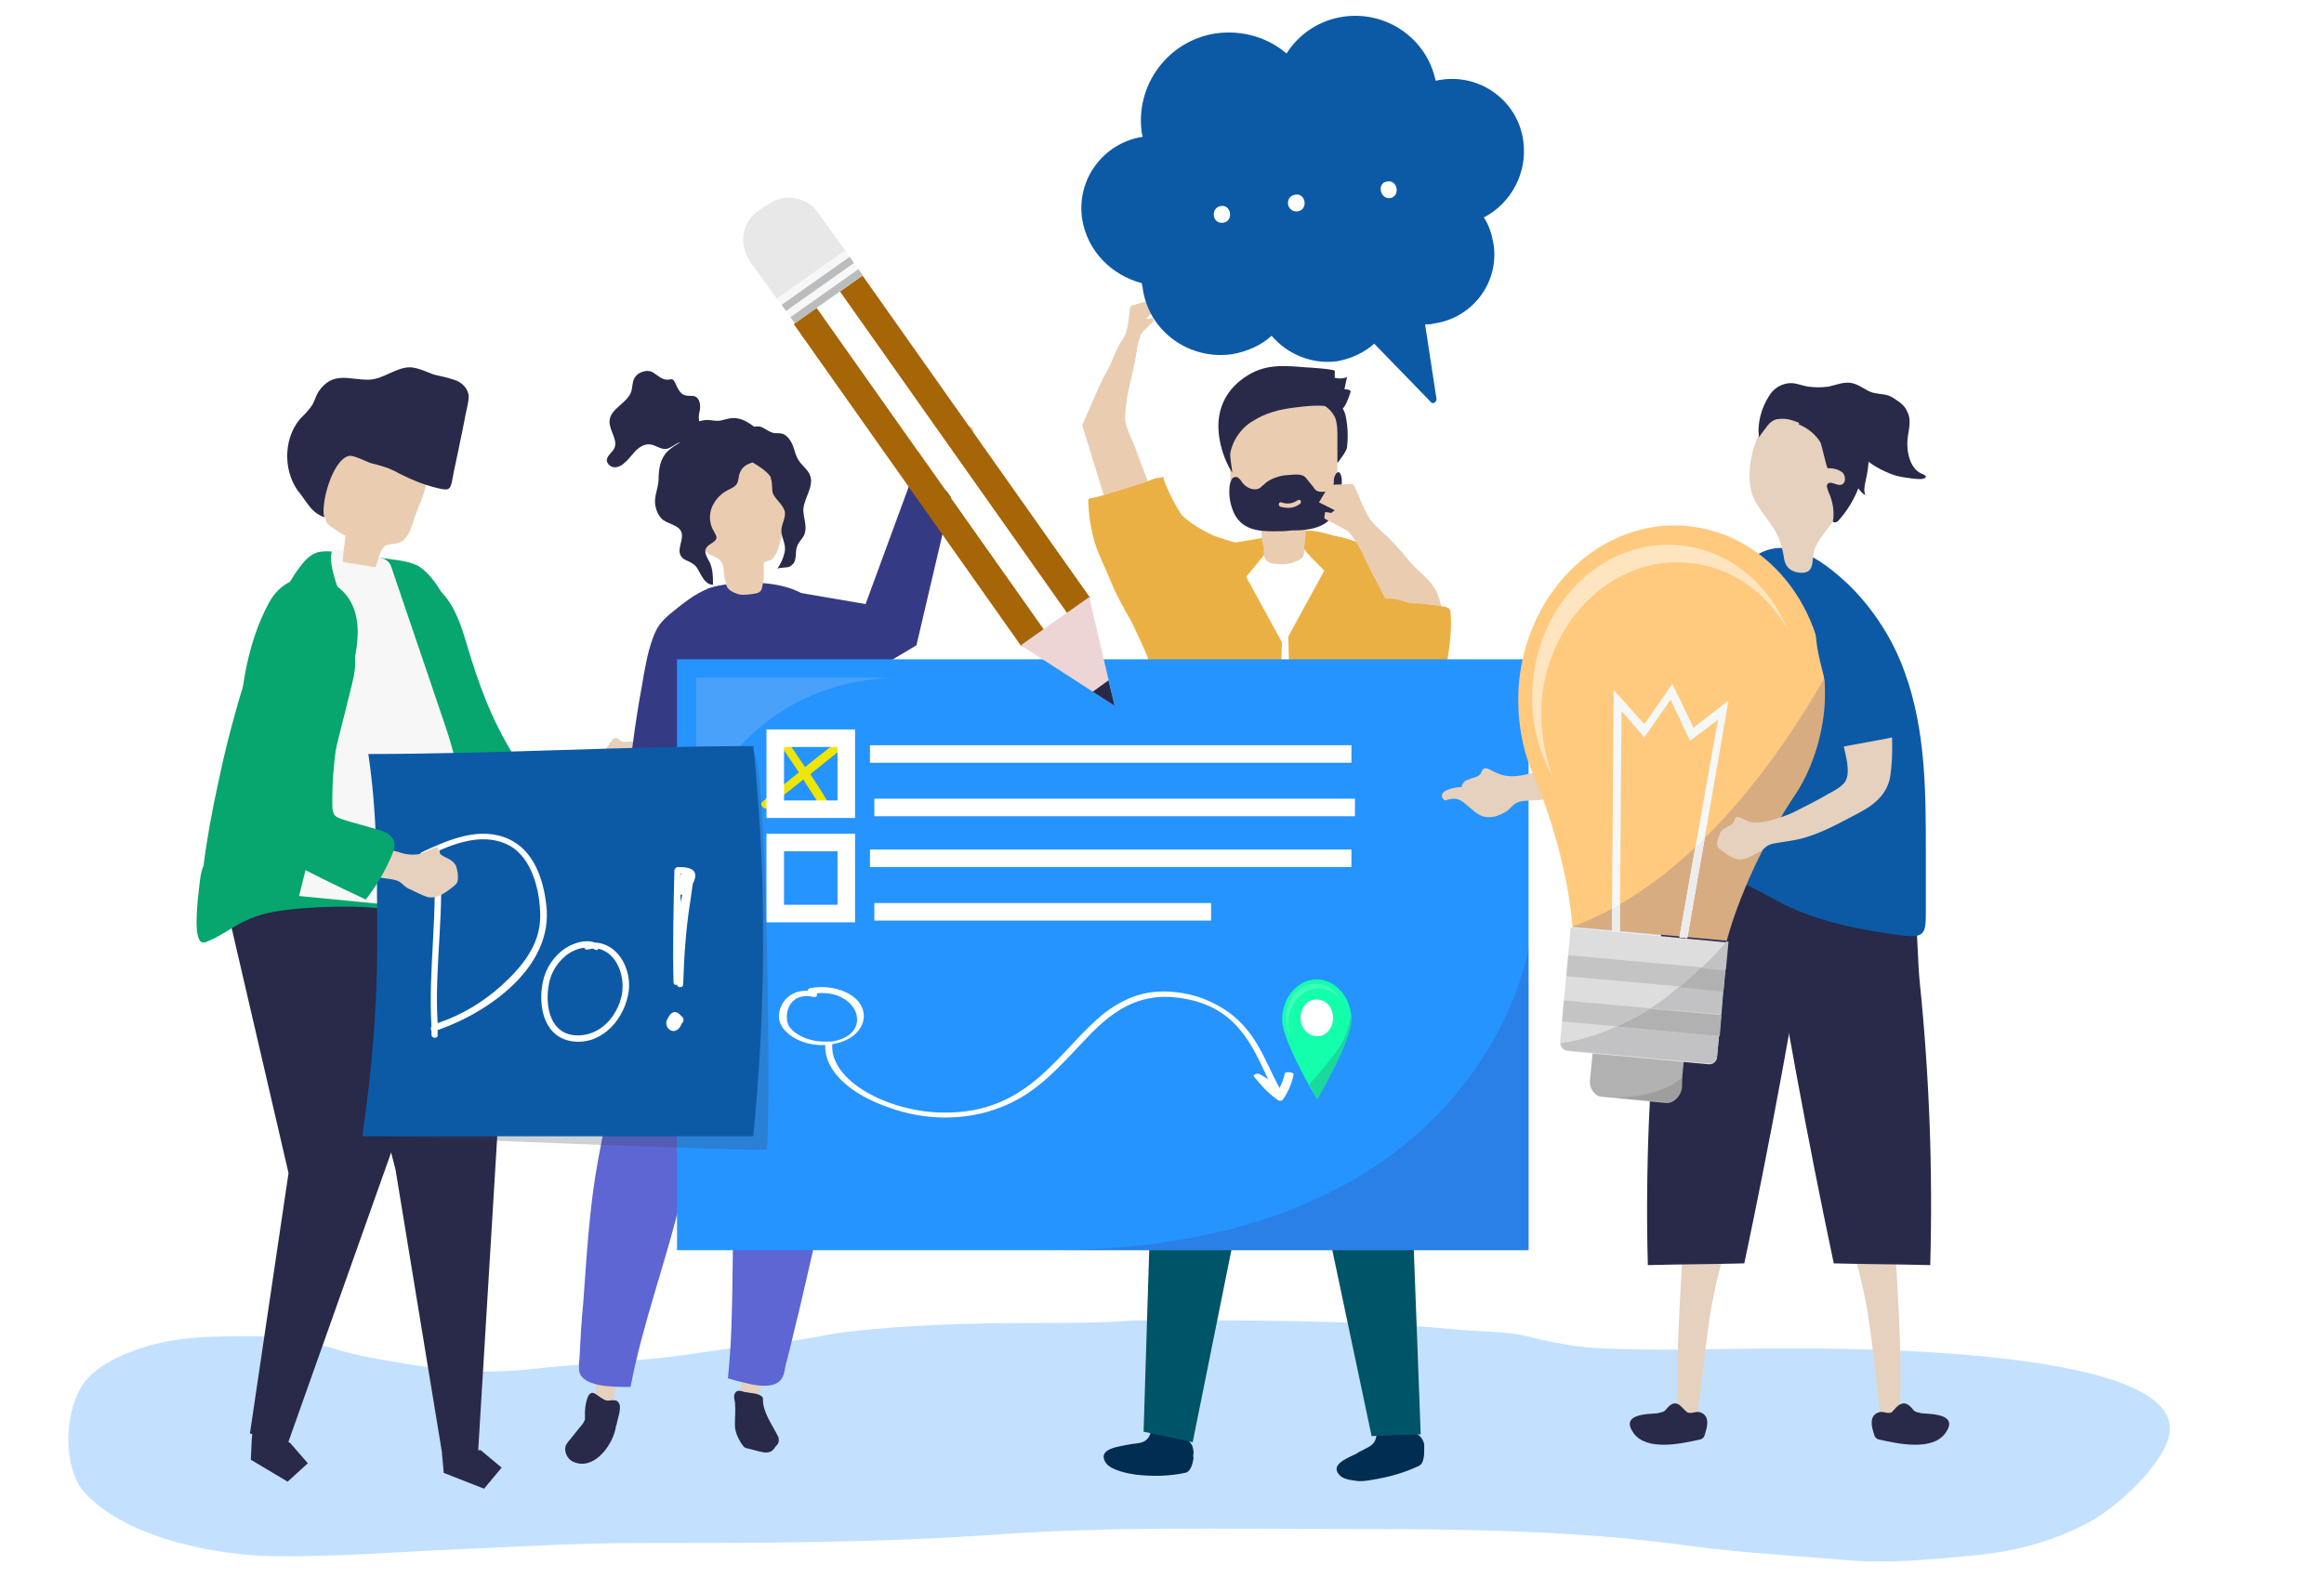 <?xml version="1.0" encoding="utf-8"?>
<!-- Generator: Adobe Illustrator 22.1.0, SVG Export Plug-In . SVG Version: 6.00 Build 0)  -->
<svg version="1.1" id="Layer_1" xmlns="http://www.w3.org/2000/svg" xmlns:xlink="http://www.w3.org/1999/xlink" x="0px" y="0px"
	 viewBox="0 0 265 180" style="enable-background:new 0 0 265 180;" xml:space="preserve">
<style type="text/css">
	.st0{fill:#FFFFFF;}
	.st1{opacity:0.5;}
	.st2{fill:#87C4FF;}
	.st3{fill:#E5D1BD;}
	.st4{fill:#06A66E;}
	.st5{display:none;}
	.st6{display:inline;}
	.st7{fill:#EACDB0;}
	.st8{fill:#292949;}
	.st9{display:inline;fill:#1A3151;}
	.st10{fill:#EBB044;}
	.st11{fill:#002D51;}
	.st12{fill:#005467;}
	.st13{fill:#353A85;}
	.st14{fill:#5D66D3;}
	.st15{fill:#2594FF;}
	.st16{opacity:0.2;fill:#DDDAE8;}
	.st17{opacity:0.2;}
	.st18{fill:#3B3387;}
	.st19{opacity:0.49;fill:#808080;}
	.st20{fill:#F7F7F7;}
	.st21{fill:#0C5AA6;}
	.st22{display:none;fill:#14FFAC;}
	.st23{fill:#A66506;}
	.st24{fill:#BABCBE;}
	.st25{fill:#E8E8E8;}
	.st26{fill:#EED5D5;}
	.st27{opacity:0.25;fill:#3B455A;}
	.st28{fill:#AAB4B5;}
	.st29{fill:#B1B1B2;}
	.st30{fill:#FFCA7E;}
	.st31{fill:#DDDDDD;}
	.st32{opacity:0.2;fill:#3B3387;}
	.st33{opacity:0.5;fill:#FFFFFF;}
	.st34{fill:#F6F7F7;}
	.st35{fill:#EDECED;}
	.st36{fill:#C4C4C4;}
	.st37{fill:#C2C2C4;}
	.st38{fill:#9E9E9E;}
	.st39{fill:#EDE607;}
	.st40{fill:none;stroke:#FFFFFF;stroke-width:2;stroke-miterlimit:10;}
	.st41{fill:#14FFAC;}
	.st42{opacity:0.2;fill:#F6F6F6;}
	.st43{opacity:0.2;fill:#33435A;}
</style>
<rect x="-17.6" y="-17" class="st0" width="284.6" height="207"/>
<g class="st1">
	<path class="st2" d="M117.7,150.9c-7,0-14,0.2-21,1c-2.6,0.3-5.2,1-7.9,1.2c-5.3,0.5-10.5,1.6-15.8,2c-4.3,0.4-8.6,0.6-12.8,1.1
		c-4,0.4-8.4,0.3-12.4-0.4c-2.9-0.5-5.9-0.9-8.8-1.7c-3.2-1-6.7-1.7-10.1-1.7c-4.8,0-9.5,0-14,1.8c-1.6,0.6-3.6,1.6-4.8,2.9
		c-2.8,2.9-3.2,10.2-0.4,13.2c4.7,5.1,14.8,7.1,21.4,7.2c7.2,0.1,14.3-0.5,21.5-0.8c6.7-0.3,13.4-0.7,20.2-0.7c13.8,0,27.5,0,41.3-1
		c12.9-0.9,25.9-0.6,38.8-0.6c13.3,0,26.4,0.1,39.6,1.9c5.7,0.8,11.6,1.1,17.4,1.6c5.2,0.5,10.1,0,15.3-0.5
		c4.3-0.4,8.6-1.5,12.5-3.5c3.1-1.5,8.6-6.3,9.6-10c2.7-10.3-37.6-10.1-43.8-10.1c-6.9,0-13.9,0.3-20.8,0c-2.9-0.1-5.8-0.7-8.6-1.4
		c-2.8-0.6-5.7-0.5-8.5-0.8c-12-1.1-24-1-36-1C125.5,150.9,121.6,150.9,117.7,150.9z"/>
</g>
<g>
	<g>
		<path class="st3" d="M73,84.8c-0.1,0-0.1-0.1-0.2-0.1c-0.6-0.3-1.1,0-1.8-0.1c-0.3,0-0.6-0.7-1.1-0.3c-0.2,0.2-0.5,0.7-0.8,1.1
			c-0.5,0.6-1.4,1-2.2,1.2c-1.1,0.3-2.2,0.6-3.3,0.7c-2.3,0.2-4.9,0.2-7.3,0c0.2-3.9-2-7.7-5.4-9.6c-0.4-0.2-0.7-0.4-1.1-0.4
			c-0.3,0-0.7,0.1-1,0.3c-3.2,1.6-1.5,4.6-0.3,7.1c0.8,1.5,1.7,3,2.7,4.4c1.4,2,3.5,2.4,5.8,2.3c2.5-0.1,5-0.2,7.5-0.8
			c1.2-0.3,2.2-0.8,3.3-1.2c1.1-0.4,1.2,0.1,2.3-0.1c0.6-0.1,1.2,0,1.8-0.2c1-0.3,1.4-1.4,1.8-2.3c0.1-0.2,0.2-0.4,0.2-0.6
			c0-0.4-0.3-0.6-0.5-0.9C73.3,85.1,73.1,85,73,84.8z"/>
	</g>
	<g>
		<path class="st4" d="M47.7,86.8c0.7,1.1,1.5,2.2,2.3,3.2c1.2,1.5,2.5,3.1,4.3,3.5c0.7,0.2,1.4,0.1,2.2,0.1
			c3.4-0.2,6.9-0.4,10.3-0.8c0.3-1.8,0.2-3.6-0.1-5.4c-0.1-0.5-0.2-1-0.6-1.4c-0.6-0.5-1.4-0.3-2.2-0.1c-1.2,0.3-2.4,0.6-3.6,0.9
			c-0.4,0.1-0.8,0.2-1.2,0c-0.2-0.1-0.4-0.4-0.5-0.6c-2.6-4.2-4-8.1-5.4-12.8c-0.6-2-1.3-4.2-2.8-5.8c-3.1-3.4-8.8-1.4-8.6,3.4
			C42.1,76.5,44.6,82.1,47.7,86.8z"/>
	</g>
</g>
<g>
	<g class="st5">
		<g class="st6">
			<g id="XMLID_79_">
				<path id="XMLID_80_" class="st7" d="M152.9,136.1l0.2,10.8c-0.1,3,0.2,6,0.4,9c0.2,2.8-0.4,5.7,0.9,8.2c0.4,0.8,1.3,1.4,2,0.4
					c0.5-0.7,0.3-2,0.4-2.8c1-6.3,2.7-12.4,3.6-18.7C161.4,136.5,158.8,136.6,152.9,136.1z"/>
			</g>
			<polygon class="st8" points="153.5,162.3 152.8,164.1 156.3,167.1 159.4,167.2 160.4,165.6 156.2,161.9 			"/>
		</g>
		<g class="st6">
			<g id="XMLID_77_">
				<path id="XMLID_78_" class="st7" d="M145.3,136.2c0,0-2,10.7-2,10.7c-0.7,4.8-2.2,9.4-2.9,14.2c-0.2,1.1-0.1,2.3-0.5,3.3
					c-0.4,1-1.3,1.1-2.1,0.4c-1-0.9-0.6-2.6-0.5-3.8c0.1-8.4-0.5-16.6-0.7-25c0-0.1,0-0.2,0.1-0.3c0.1-0.1,0.2-0.1,0.3,0
					C137.6,135.6,145.2,136.4,145.3,136.2z"/>
			</g>
			<polygon class="st8" points="137.2,162.7 136.1,164.3 138.7,168 141.8,168.9 143.1,167.5 139.8,162.9 			"/>
		</g>
		<polygon class="st9" points="164.1,148.6 162.6,133.2 161.9,123.1 159.5,114.9 146.6,112.9 130.6,115.6 129.8,118.7 132.9,147.5 
			148.3,148.6 148.1,130.7 150.5,141.8 150.4,148.6 		"/>
	</g>
	<path class="st0" d="M134,78.9c0,0.5,0,1,0,1.6c-0.2,10.6,0.4,21.4,0.5,32.1c5.5-0.9,11-1.3,16.6-1.4c1.3,0,7.1,0.9,7.9,0.1
		c1.1-1-0.1-0.8,0-2.2c0.1-1.8-0.7-3.2-0.4-5.3c0.4-2.4,1.1-4.9,1.5-7.3c0.9-4.9,1.4-9.9,1.5-14.8c0.1-4.4,0-9-1.9-13
		c-4.7-9.8-19.8-9.7-23.9,0.6C134.5,72.3,134.1,75.6,134,78.9z"/>
	<path class="st10" d="M151,65.1l-4.1,7.5c0.2,7.5,0.4,15.1,0.6,22.6c0.1,3.5,0.2,7,0.3,10.4c0,1.2,0.1,2.4,0.1,3.6
		c0,0.5-0.1,1.5,0.2,1.9c0.7,1,3.1,0.7,4.2,0.7c1.7,0.1,3.4,0.3,4.9,0.8c1,0.4,2,1,3.1,1.1c0.2,0,0.5,0,0.7-0.1
		c0.2-0.2,0.3-0.5,0.3-0.8c0.4-5.2,0.4-10.5,0.7-15.7c0.2-4.1,0.8-8.3,0.6-12.4c-0.2-4.2-0.9-8.5-1.7-12.6c-0.5-2.5-1-5-2.4-7.1
		c-1.5-2.4-3.7-3.4-6.4-3.9c-0.9-0.2-4.5-1.5-3.9,0.6C148.6,62.9,150.3,64.3,151,65.1z"/>
	<path class="st10" d="M142.1,65.8l4.1,7.5c-0.1,0-0.5,18.3-0.6,19.5c-0.1,4.7-0.3,9.4-0.4,14.1c0,1.3,0.1,2.8-0.1,4.1
		c-0.4,1.8-2.2,1.4-3.8,1.6c-3.5,0.3-7.2,0.9-10.7,0.7c-1-0.1,0.3-21.3,0.3-23.3c0-7.1-1.5-15,2.1-21.5c1.1-1.9,2.9-4.9,5-5.8
		c1.9-0.9,4.6-1,6.7-1.5l0.1,1.3L142.1,65.8z"/>
	<g>
		<g>
			<path class="st8" d="M151,47.7c0.6,1.1,1,2.4,1,3.7c0,0.3,0,0.7,0.3,0.9c0.3,0.2,0,0.7,0.3,0.4c0.2-0.3,1-1.3,1-1.7
				c0.1-0.9,0.1-1.7,0-2.6c-0.1-0.8-0.2-1.5-0.7-2.1c-0.3-0.3-0.7-0.6-1.1-0.8c-0.6-0.3-1.1-0.7-1.8-0.8c-1.1-0.2-1.8,0.2-0.8,1
				C149.9,46.4,150.5,47,151,47.7z"/>
			<g>
				<path class="st7" d="M144.1,62.5c0,0.5-0.1,1.1,0.4,1.5c0.2,0.2,0.5,0.3,0.8,0.3c0.8,0.1,1.6,0.1,2.3-0.2
					c0.3-0.1,0.6-0.2,0.8-0.4c0.3-0.3,0.3-0.5,0.3-0.9c0-0.4,0.1-0.8,0.1-1.2c0.1-0.9,0.2-1.8,0.2-2.7c1.3-0.2,2.9-0.7,3.3-2
					c0.1-0.4,0.1-0.9,0.2-1.4c0-1.9,0-3.8,0-5.7c0-0.7,0-1.3-0.2-2c-0.4-1.1-1.4-1.7-2.4-2.1c-2.5-1-5.5-1-7.8,0.5
					c-0.6,0.4-1.2,0.9-1.6,1.6c-0.6,1.1-0.5,2.3-0.4,3.6c0.1,1.1,0.2,2.2,0.2,3.4c0.1,1.3,0.3,2.8,1.3,3.4c0.5,0.4,1.2,0.4,1.7,0.9
					c0.8,0.8,0.4,2,0.7,3C144.1,62.2,144.1,62.3,144.1,62.5z"/>
			</g>
			<path class="st8" d="M153,54.8c0-0.4-0.2-1.4-0.7-0.7c-0.1,0.2-0.2,0.4-0.2,0.6c0,0.2,0,0.5-0.1,0.7c-0.2,0.5-0.7,0.7-1.2,0.7
				c-0.2,0-0.4,0-0.6-0.1c-0.2-0.1-0.3-0.2-0.4-0.4c-0.3-0.4-0.6-0.7-0.9-1.1c-0.5-0.6-1.6-0.3-2.3-0.3c-0.8,0.1-1.7,0.4-2.3,0.9
				c-0.1,0.1-0.1,0.1-0.2,0.2c-0.2,0.1-0.3,0.3-0.5,0.4c-0.6,0.3-1.4,0-1.9-0.6c-0.2-0.3-0.4-0.6-0.7-0.7c-0.3,0-0.5,0.1-0.6,0.4
				c-0.1,0.2-0.2,0.5-0.2,0.8c-0.1,1,0.1,2,0.5,2.9c0.9,1.9,2.7,2.1,4.5,2.1c0.7,0,1.4,0,2.1-0.1c1.3,0,2.7-0.1,3.8-0.8
				c1-0.7,1.5-1.8,1.8-3C153,56.1,153,55.4,153,54.8z M148.2,57.5c-0.7,0.5-1.4,0.5-2.2,0.3c-0.3-0.1-0.2-0.6,0.1-0.5
				c0.6,0.2,1.2,0.2,1.8-0.2C148.3,56.8,148.5,57.3,148.2,57.5z"/>
			<path class="st8" d="M153.3,44.4c0.1-0.5,0.2-0.9,0.3-1.4c-0.4,0.2-0.9,0.2-1.4,0.1c0-0.3,0-0.5,0-0.8c0-0.2-3.1-0.4-3.3-0.4
				c-2.4-0.2-4.5-0.4-6.6,0.9c-1.8,1.1-3,2.7-3.3,4.8c-0.3,2,0.4,4.6,1.5,6.3c0-0.5-0.3-1.8-0.2-2.3c0.1-0.5,0.3-1,0.5-1.4
				c0.5-0.9,1.2-1.7,2.1-2.2c1.4-0.9,3-1.3,4.6-1.5c1.5-0.2,3.3-0.4,4.7,0c0.7,0.2,0.8,0.4,1.2-0.3c0.1-0.1,0.7-1.6,0.6-1.6
				C153.8,44.4,153.5,44.4,153.3,44.4z"/>
		</g>
	</g>
</g>
<g>
	<g>
		<g>
			<path class="st7" d="M162.7,72.3c-0.7,0-1.3-0.3-1.9-0.7c-2.3-1.5-3.2-4.2-4.5-6.5c-0.7-1.4-1.5-3.4-2.6-4.5
				c-0.2-0.2-2.7-1.4-2.7-1.5c0,0,0.1-0.7,0.1-0.7l0.7,0.1l0.4-0.3l-1.8-0.9l1.2-2l2.7-0.1c0.8,1.5,1.2,3.2,2.3,4.5
				c0.5,0.5,1,1,1.6,1.5c0.9,0.9,1.7,1.8,2.5,2.8c1,1.2,2.6,2.2,3.2,3.7c0.3,0.8,0.9,2.7,0.5,3.6C164.1,72,163.4,72.3,162.7,72.3z"
				/>
		</g>
	</g>
	<path class="st10" d="M164.7,69.2c0.2,0,0.3,0.1,0.5,0.2c0.1,0.1,0.2,0.3,0.2,0.5c0.2,2.1-0.2,4.3-0.5,6.4c-0.5,2.9-1.1,6-3.2,8.2
		c-1.2,1.2-3.1,2.1-4.6,1.3c-1.3-0.7-1.8-2.3-2-3.8c-0.6-4.4,0.1-9,2.1-12.9c0.1-0.3,0.3-0.5,0.5-0.7c0.6-0.4,2.4,0.2,3.1,0.4
		C162,68.8,163.3,69,164.7,69.2z"/>
</g>
<g>
	<g>
		<path class="st7" d="M130.9,60.1c0.9-0.7,1.2-1.9,0.8-3c-0.7-2-1.5-3.9-2.2-5.9c-0.4-1.1-1.2-2.4-1.2-3.6c0-2,0.7-4.3,1.1-6.3
			c0.2-1,0.3-2.4,0.8-3.3c0.1-0.2,1.4-1.4,1.4-1.4c0,0-0.2-0.4-0.2-0.4l-0.4,0.2l-0.3-0.1l1-0.9l-1.1-1l-1.7,0.5
			c-0.2,1.1-0.2,2.3-0.6,3.3c-0.2,0.4-0.5,0.8-0.7,1.2c-0.4,0.7-0.7,1.5-1,2.2c-0.3,0.7-0.8,1.4-1.1,2.1c-0.7,1.6-1.4,3.2-2.1,4.8
			l3.2,10.4C127.1,60.6,129.4,61.3,130.9,60.1z"/>
	</g>
	<path class="st10" d="M138.4,61.1c-1.3-0.6-2.5-1.3-3.5-2.2c-0.5-0.4-2.5-4.4-2.2-4.5c0,0-0.1,0-0.1,0l-0.3,0.1c0,0,0,0,0,0
		c-0.6-0.1-1.7,0.6-2.3,0.7c-2,0.6-3.9,1.3-5.9,1.7c0,1.8,0.3,3.5,0.8,5.2c0.5,1.5,1.2,2.8,1.8,4.3c0.6,1.5,1.4,2.9,2.2,4.3
		c0.2,0.3,2.1,4.4,2,4.4c1.1-0.2,2-1.1,2.7-2c1.6-2.1,2.4-5.1,4.5-6.8c1.6-1.4,3.7-1.5,3.5-4.2C140.5,61.8,139.5,61.5,138.4,61.1z"
		/>
</g>
<g>
	<g>
		<path class="st11" d="M162.4,164.7c-0.1-0.3-0.2-0.6-0.5-0.9c-0.1-0.1-0.3-0.2-0.4-0.3c-0.6-0.6-0.5-1.1-1.3-1
			c-1,0.1-1.9,0.2-2.9,0.3c0,0-0.1,0-0.1,0c0,0-0.1,0.1-0.1,0.2c-0.1,0.3-0.1,0.7-0.2,1c-0.2,0.9-1,1.1-1.7,1.5
			c-0.2,0.1-0.4,0.2-0.5,0.3c-0.8,0.4-3.1,1.2-2,2.4c0.4,0.5,1.2,0.6,1.9,0.7c0.6,0.1,1.2,0,1.8-0.1c1.9-0.3,3.7-0.8,5.4-1.6
			c0.6-0.3,0.6-1.3,0.6-1.9C162.4,165,162.4,164.8,162.4,164.7z"/>
		<g>
			<polygon class="st12" points="162.6,104.5 164.1,112.3 160.9,134.2 162,163.6 156.4,163.8 150.4,135.4 146.1,104.5 			"/>
		</g>
	</g>
	<g>
		<path class="st11" d="M136.1,165.7c0-0.3-0.1-0.7-0.2-0.9c-0.1-0.1-0.2-0.3-0.3-0.4c-0.4-0.7-0.2-1.2-1-1.3
			c-1-0.2-1.9-0.3-2.9-0.4c0,0-0.1,0-0.1,0c-0.1,0-0.1,0.1-0.1,0.1c-0.1,0.3-0.3,0.6-0.4,0.9c-0.4,0.9-1.2,0.9-2,1
			c-0.2,0-0.4,0.1-0.6,0.1c-0.8,0.2-3.3,0.4-2.5,1.9c0.3,0.6,1.1,0.9,1.7,1.1c0.6,0.2,1.2,0.3,1.8,0.4c1.9,0.2,3.7,0.2,5.6-0.2
			c0.7-0.1,0.9-1.1,1-1.7C136,166,136.1,165.9,136.1,165.7z"/>
		<g>
			<polygon class="st12" points="150.4,107.3 152.7,113.1 141.8,135.7 136,164.5 130.4,163.3 131.3,134.3 134.4,103.3 			"/>
		</g>
	</g>
</g>
<g>
	<path class="st7" d="M104.6,54c0,0.3-0.2,0.7-0.3,1c-0.4,1-0.5,2.1-0.4,3.2c1,0,2.1,0.2,3.1,0.5c0.2-0.8,0.4-1.6,0.6-2.3
		c0-0.1,0.1-0.2,0.2-0.3c0.1-0.1,0.3-0.2,0.4-0.2c0.8-0.3,1.6-0.8,2.3-1.4c0.1-0.1,0.3-0.3,0.4-0.5c0.1-0.2,0.1-0.3,0.1-0.5
		c0-1.4,0-2.8,0-4.2c0-0.2,0-0.3-0.1-0.5c-0.1-0.1-0.3-0.2-0.4-0.2c-0.2-0.1-0.5-0.2-0.7-0.3c-0.1,0-0.1-0.1-0.2-0.1
		c-0.5-0.2-0.6-0.2-1.1,0c-0.1,0-1.1,0.3-1.2,0.2c0.1,1.5-0.3,3-1.2,4.3c-0.1,0.1-0.1,0.2-0.2,0.2c-0.1,0-0.2-0.1-0.3-0.2
		c-0.3-0.4-0.6-0.8-0.8-1.2c-0.4,0.1-0.8,0.2-1.2,0.3c-0.1,0.6,0.1,1.3,0.5,1.8c0,0,0.1,0.1,0.1,0.1C104.5,53.6,104.6,53.7,104.6,54
		z"/>
	<polygon class="st13" points="108.6,56.1 103.7,55.3 98.7,68.9 87,66.9 89.6,82.5 104.5,73.6 	"/>
</g>
<g>
	<g>
		<g>
			<g>
				<path class="st3" d="M70,160.4c-0.7,0-1.4-0.2-2.1-0.3c0-2.5,0.3-5,0.9-7.5c1.1,1.2,2.1,0.5,2,2.8
					C70.7,156.3,69.8,159.3,70,160.4z"/>
				<path class="st8" d="M67.7,158.9c-0.8-0.3-1,1.7-1,2.2c0,0.3,0,0.6,0,0.8c-0.1,0.3-0.3,0.6-0.5,0.8c-0.4,0.5-0.8,1-1.2,1.5
					c-0.2,0.2-0.4,0.5-0.5,0.7c-0.2,0.7,0.2,1.5,0.8,1.8c2.3,1.1,4.3-1.6,4.8-3.4c0.1-0.3,0.1-0.6,0.2-0.8c0.1-0.6,0.6-1.9,0.3-2.4
					c-0.3-0.7-1.1-0.2-1.6-0.4C68.4,159.4,68,159,67.7,158.9z"/>
			</g>
			<path class="st14" d="M83.7,118.7c-2.1,5.7-4.5,11.3-5.9,17.4c-1.7,7.4-4.5,14.7-5.9,22.1c-0.9,0-1.8,0-2.7-0.1
				c-1-0.1-2.7-0.4-3.1-1.5c-0.2-0.6,0-1.5,0-2.1c0.1-1.9,0.2-3.9,0.4-5.8c0.4-5.5,0.7-11,1.7-16.4c1.1-5.7,2.1-11.4,3-17
				c0.5-2.9,1.1-5.8,1.8-8.7c0.2-0.7,2.1-8.4,2.5-8.3c4.6,0.7,8.8,2.2,12.8,4.6c0.4,0.2,0.8,0.5,0.9,0.9c0.1,0.4,0,0.8-0.1,1.1
				c-1.2,3.5-2.8,6.8-4,10.4C84.6,116.2,84.2,117.4,83.7,118.7z"/>
		</g>
		<g>
			<g>
				<path class="st3" d="M84.1,160c0.7,0.3,1.4,0.2,2.1,0.4c0.7-2.4,1.2-4.8,1.4-7.4c-1.4,0.9-2.1-0.1-2.8,2.1
					C84.7,155.8,84.6,159,84.1,160z"/>
				<path class="st8" d="M87,159.7c0,1.4,1.1,2.9,1.7,4.1c0.1,0.1,0.1,0.3,0.1,0.5c0,0.2-0.1,0.5-0.3,0.6c-0.2,0.3-0.4,0.6-0.7,0.7
					c-0.3,0.1-0.6,0.1-1,0c-0.5-0.1-1.1-0.3-1.6-0.4c-0.1,0-0.3-0.1-0.4-0.2c-0.1-0.1-0.2-0.3-0.3-0.4c-0.4-0.7-0.7-1.3-0.7-2.1
					c0-0.9,0.1-1.7,0-2.6c-0.1-0.4-0.2-0.9,0.2-1.2c0.3-0.2,0.8,0.1,1.1,0.1c0.5,0.1,1,0.1,1.5,0.3c0.1,0.1,0.2,0.1,0.3,0.2
					C87,159.4,87,159.5,87,159.7z"/>
			</g>
			<path class="st14" d="M83.4,116.1c0.3,6.1,1,12.2,0.5,18.3c-0.6,7.6-0.1,15.3-0.9,22.8c0.9,0.3,1.8,0.5,2.7,0.7
				c1,0.2,2.7,0.4,3.4-0.6c0.4-0.5,0.4-1.5,0.6-2c0.5-1.9,0.9-3.8,1.4-5.7c1.2-5.3,2.6-10.7,3.3-16.2c0.7-5.7,1.4-11.5,2.2-17.2
				c0.4-2.9,0.7-5.9,0.9-8.9c0-0.8,0.4-8.7,0.1-8.7c-4.6-0.7-9.1-0.5-13.6,0.6c-0.4,0.1-0.9,0.3-1.1,0.6c-0.2,0.3-0.2,0.7-0.2,1.1
				c0.1,3.7,0.6,7.4,0.8,11.1C83.3,113.4,83.3,114.7,83.4,116.1z"/>
		</g>
		<path class="st13" d="M80.8,67.1c-0.1,0-0.1,0.1-0.2,0.1c-1.2,0.5-2.3,1.3-3.3,2.1c-1.5,1.2-2.3,1.8-2.9,3.6
			c-0.6,1.7-0.9,3.5-1.2,5.3c-1.7,9.1-2.1,18.1-3.3,27.2c-0.3,2.5-0.6,5.4,1.2,7.1c3.3-2.5,7.4-2.7,11.3-2.7c2.8,0,5.5-0.9,8.3-0.6
			c2.7,0.3,5-0.4,7.7-0.2c0.7,0,1.5,0,1.7-0.6c-0.9-2.8-0.9-5.8-1.1-8.7c-0.5-7.6-3.1-14.9-4.1-22.5c-0.3-2.6-0.5-6.8-2.5-8.8
			c-2.2-2.1-7.1-2.2-9.9-1.7C81.9,66.8,81.4,66.9,80.8,67.1z"/>
		<g>
			<g>
				<g>
					<g>
						<path class="st7" d="M82.9,66.9c0,0.1,0.1,0.2,0.2,0.3c0.3,0.3,0.8,0.5,1.2,0.6c0.6,0.1,1.2,0,1.8-0.1
							c0.8-0.1,0.8-0.6,0.9-1.3c0.1-0.4,0.1-0.8,0.1-1.2c0-0.2-0.1-1,0.1-1.1c0.1-0.1,0.5-0.1,0.6-0.2c0.3-0.1,0.5-0.4,0.6-0.6
							c0.3-0.4,0.4-0.9,0.5-1.3c0.2-0.8,0.5-1.6,0.7-2.4c0.2-0.8,0.5-1.6,0.6-2.4c0.1-1.3-0.1-3-1-4c-0.9-0.8-2.1-1.1-3.3-1.3
							c-1.5-0.2-3.1,0.1-4.5,0.9c-0.5,0.3-1,0.8-1.4,1.3c-0.5,0.9-0.5,2-0.4,3.1c0,1,0.1,1.9,0.1,2.9c0.1,1.1,0.2,2.4,1,3
							c0.4,0.3,1,0.4,1.4,0.8c0.5,0.5,0.4,1.3,0.5,2C82.8,66.3,82.7,66.6,82.9,66.9z"/>
					</g>
					<path class="st8" d="M87.8,54.3c0.1,0.1,0.1,0.2,0.1,0.3c0.2,0.5,0.1,1.1,0.2,1.6c0.3,0.8,1.2,1.3,1.4,2.2
						c0.1,0.7-0.4,1.4-0.4,2.1c0,0.8,0.5,1.5,0.4,2.3c-0.1,0.7-0.5,1.6-0.9,2.1c0.1-0.2,1.2-0.1,1.5-0.3c0.4-0.3,0.5-0.4,0.6-0.9
						c0.1-0.5,0-0.9,0.2-1.4c0.2-0.6,0.8-1,0.9-1.6c0.2-0.8-0.2-1.7-0.2-2.6c0.1-1.3,1.2-2.6,0.8-3.8c-0.2-0.7-1-1.2-1.4-1.9
						c-0.3-0.5-0.4-1.1-0.6-1.6c-0.2-0.5-0.6-1.1-1.1-1.3c-0.3-0.1-0.6-0.1-1-0.1c-0.6-0.1-1-0.5-1.5-0.7c-0.8-0.3-2.1,0.5-2.6,1.2
						c-0.4,0.6-0.2,1.2,0.2,1.8C85.3,52.6,87.1,53.3,87.8,54.3z"/>
				</g>
				<path class="st8" d="M77.5,50.5c-0.5,0.3-1,0.6-1.4,1c-0.8,0.8-1,2-1,3.1c0,1-0.5,1.9-0.4,2.9c0.1,0.7,0.4,1.4,0.9,1.8
					c0.7,0.5,1.8,0.6,2.1,1.4c0.3,0.9-0.6,2,0,2.8c0.3,0.4,0.9,0.5,1.3,0.8c0.5,0.3,0.7,0.9,1,1.4c0.3,0.5,0.7,1,1.3,1
					c0-0.9,0-1.6-0.3-2.4c-0.2-0.5-0.9-1.3-0.4-1.9c0.3-0.4,1.1-0.6,1.1-1.1c0-0.2-0.2-0.5-0.3-0.7c-0.5-0.8-0.6-1.9-0.2-2.8
					c0.4-0.9,1.1-1.6,2-2c1-0.5,0.9-0.7,1.1-1.7c0.3-0.9,0.8-1.1,1.6-1.4c0.7-0.3,1-0.5,1.2-1.1c0.2-0.5,0.4-1.1,0.2-1.6
					c-0.2-0.4-0.6-0.8-1-1.1c-0.8-0.6-1.7-1.3-2.8-1.2c-0.6,0-1.1,0.3-1.7,0.3c-0.4,0-0.8-0.1-1.1-0.1c-0.6,0-1.3,0.2-1.9,0.6
					c-0.5,0.4-0.5,0.8-0.8,1.4C77.9,50.1,77.7,50.3,77.5,50.5z"/>
				<path class="st8" d="M79.8,46.8c0.1-0.6,0-1.4-0.6-1.6c-0.3-0.1-0.7,0-1-0.1c-0.7-0.1-1-1-1.3-1.6c-0.1-0.1-0.1-0.2-0.2-0.2
					c-0.1-0.1-0.3,0-0.5,0c-0.7,0.1-1.3-0.6-1.9-0.9c-0.8-0.3-1.9,0.2-2.1,1.1c-0.1,0.4-0.1,0.7-0.2,1.1c-0.4,1.4-2.5,2-2.5,3.5
					c0,1,0.9,2,0.6,2.9c-0.2,0.6-1,1-0.9,1.6c0.1,0.4,0.5,0.7,0.9,0.7c0.4,0,0.8-0.2,1.1-0.5c0.5-0.4,0.9-1,1.3-1.4
					c0.5-0.5,1.1-0.8,1.7-0.7c0.6,0.1,1.2,0.6,1.8,0.5c0.5-0.1,0.9-0.5,1.4-0.7c0.5-0.1,0.9,0.1,1.4,0.1c0.5,0,1.1-0.2,1.1-0.7
					c0-0.1,0-0.2,0-0.3c0.1-0.3,0.6-0.3,0.7-0.6c-0.2-0.4-0.6-0.2-0.8-0.7C79.6,47.7,79.7,47.2,79.8,46.8z"/>
			</g>
		</g>
	</g>
</g>
<g>
	<g>
		<g>
			<g>
				<g>
					<rect x="77.2" y="75.2" class="st15" width="97.1" height="67.4"/>
				</g>
				<g>
					<path class="st16" d="M102.6,77.3H79.4v20.6C79.4,86.5,89.8,77.3,102.6,77.3z"/>
				</g>
			</g>
		</g>
	</g>
	<g class="st17">
		<path class="st18" d="M119.6,142.6h54.7v-34.5C174.3,108.1,169.2,142.6,119.6,142.6z"/>
	</g>
</g>
<g>
	<path class="st19" d="M164.3,28.2C164.3,28.2,164.3,28.1,164.3,28.2C164.3,28.1,164.3,28.1,164.3,28.2
		C164.3,28.2,164.3,28.2,164.3,28.2z"/>
</g>
<g>
	<g>
		<g>
			<polygon class="st8" points="28.7,164.3 28.6,166.5 32.8,169 35.1,166.9 33.1,164.6 28.9,162.1 			"/>
		</g>
		<g>
			<polygon class="st8" points="26.5,97.8 26.1,104.5 32.9,133.8 28.5,163.5 32.8,164.7 45.4,129.2 45.9,118.4 43.3,96.2 			"/>
		</g>
	</g>
	<g>
		<g>
			<polygon class="st8" points="54,101.7 56.7,129.6 54.5,165.9 50.5,166.3 45.1,133.4 36.7,100.7 			"/>
		</g>
		<g>
			<polygon class="st8" points="50.4,165.8 50.6,168 55.2,169.8 57.2,167.4 54.8,165.4 			"/>
		</g>
	</g>
	<g>
		<path class="st4" d="M22.7,101.3c-0.3,2.5-0.6,6,0.4,6.2c0.2,0,0.4,0,0.5-0.1c1.8-0.7,3.1-1.9,4.9-2.6c1.8-0.8,3.9-1,5.9-1.2
			c3-0.2,6-0.3,9,0c2.3,0.2,4.7,0.6,7,1.1c1.9,0.4,3.7,1.1,5.7,1.2c2,0.1,4.1-0.3,5.9-1.2c0.1,0,0.1-0.1,0.2-0.1c0-0.1,0-0.2,0-0.2
			c-0.3-1.2-0.5-2.3-1.1-3.3c-0.7-1.1-1.2-2.5-1.7-3.8c-1-2.6-1.9-5.3-2.5-8.1c-1-3.7-2.1-7.4-3-11.1c-0.6-2.6-1.2-5.2-2.2-7.7
			c-0.8-2-2.2-4.8-4.1-5.9c-0.7-0.3-1.4-0.5-2.2-0.6c-2.2-0.3-4.5-0.6-6.7-0.9c-0.8-0.1-1.7-0.2-2.5,0c-1.2,0.4-1.9,1.5-2.6,2.5
			c-3,4.7-5.1,9.8-6.6,15.2c-0.8,2.8-1.5,5.6-2.1,8.5c-0.7,3.2-1.3,6.4-1.7,9.6C23,99.1,22.8,100.1,22.7,101.3z"/>
	</g>
	<g>
		<path class="st20" d="M40.5,75.6c0,1.3-0.4,2.5-0.7,3.8c-1.9,7.6-3.8,15.2-5.7,22.8c6.1,0.6,12.1,1.2,18.2,1.7
			c0.1-2.9,0.2-5.8,0.2-8.7c0.1-1.9,0.1-3.7-0.1-5.6c-0.3-3-1.3-5.9-2.3-8.8c-1.8-5.3-3.6-10.6-5.4-15.9c-0.1-0.3-0.2-0.6-0.4-0.8
			c-0.3-0.3-0.6-0.4-1-0.5c-1.7-0.5-3.6-0.9-5.4-0.9c-0.6,1.5,0.7,4.5,1.2,6C39.8,71.1,40.6,73.3,40.5,75.6z"/>
	</g>
	<g>
		<g>
			<path class="st7" d="M42.8,64.7c-1.2-0.2-2.5-0.4-3.7-0.6c0-1,0.2-2,0.3-3c0,0.1-1.9-1.1-2.1-1.4c-0.4-0.7-0.4-1.9-0.5-2.8
				c-0.3-1.8-0.5-3.8,0.6-5.3c1.1-1.5,3.3-1.8,5.1-1.7c2.4,0.2,4.9,1.1,5.9,3.3c0.9,1.9-0.8,4.5-1.3,6.4c-0.3,0.9-0.7,2-1.6,2.3
				c-0.5,0.2-1.1,0.1-1.5,0.3C43.2,62.8,43.2,63.9,42.8,64.7z"/>
		</g>
		<g>
			<path class="st8" d="M52.5,50.2c0.3-1.3,0.5-2.6,0.8-3.9c0.1-0.5,0.2-1,0.1-1.4c-0.2-0.8-0.9-1.4-1.7-1.6
				c-0.8-0.3-1.6-0.4-2.3-0.6c-0.8-0.3-1.6-0.7-2.5-0.8c-1.6-0.1-3.1,1.3-4.7,1.4c-2.3,0.1-4.2-1.1-5.9,1.4c-0.3,0.5-0.4,1-0.7,1.5
				c-0.4,0.6-0.9,1.1-1.4,1.6c-2,2.4-1.9,6.3,0.1,8.6c0.9,1.2,1.3,2.1,2.7,2.6c-0.5-1.4,0.9-6.6,2.8-7c0.5-0.1,1.9,0.6,2.4,0.8
				c1.2,0.3,2.3,0.6,3.3,1.2c1.6,0.8,3.3,1.5,5,1.8c0.2,0,0.5,0.1,0.7-0.1c0.2-0.1,0.2-0.4,0.3-0.6C51.8,53.4,52.2,51.8,52.5,50.2z"
				/>
		</g>
	</g>
</g>
<g>
	<g>
		<path class="st21" d="M123.4,25c-0.7-4.5,2.4-8.7,6.9-9.4c0-0.1-0.1-0.3-0.1-0.4c-0.8-5.5,3-10.6,8.5-11.4c3-0.4,5.9,0.5,8,2.3
			c1.4-2.2,3.7-3.8,6.5-4.2c4.9-0.7,9.5,2.5,10.5,7.3c0.2,0,0.4-0.1,0.6-0.1c4.5-0.7,8.8,2.4,9.4,7c0.5,3.6-1.4,7.1-4.5,8.7
			c0.6,0.9,0.9,1.9,1.1,3c0.7,4.4-2.4,8.5-6.8,9.1c-0.3,0.1-0.7,0.1-1,0.1l1.3,8.5c0,0.4-0.4,0.6-0.6,0.4l-6.5-6.7
			c-1.1,1-2.6,1.7-4.2,2c-2.9,0.4-5.7-0.8-7.5-2.9c-1.2,1.1-2.8,1.8-4.5,2.1c-4.9,0.7-9.5-2.6-10.2-7.5c0-0.2-0.1-0.4-0.1-0.6
			C126.8,31.4,124,28.7,123.4,25z"/>
		<g>
			<path class="st0" d="M139.2,23.5c1.2-0.2,1.5,1.7,0.3,1.9C138.2,25.6,138,23.7,139.2,23.5z"/>
			<path class="st0" d="M147.7,22.2c1.2-0.2,1.5,1.7,0.3,1.9C146.7,24.3,146.4,22.4,147.7,22.2z"/>
			<path class="st0" d="M158.2,20.7c1.2-0.2,1.5,1.7,0.3,1.9C157.3,22.7,157,20.8,158.2,20.7z"/>
		</g>
	</g>
</g>
<g>
	<path class="st0" d="M147.5,122.6c-0.2,1-0.6,1.9-1.2,2.8c-0.1,0.2-0.5,0.2-0.7,0c-1.1-0.8-1.9-1.7-2.6-2.6
		c-0.2-0.2,0.3-0.4,0.6-0.3c0.4,0.2,0.7,0.4,1,0.6c-1.8-3.8-3.6-8.5-10.3-9.3c-6-0.8-9.3,3.5-11.9,6.2c-2.2,2.3-4.6,4.9-8.3,6.3
		c-4,1.6-8.8,1.5-12.8,0c-4.1-1.4-7.3-4-7.2-7.1c-2.5,0.1-4.7-1.1-5.2-2.7c-0.4-1.4,0.7-3.6,3.2-3.5c0-0.1,0-0.2,0.3-0.3
		c2.8-0.5,5.5,0.7,6,2.5c0.5,1.7-0.9,3.5-3.5,3.9c-0.3,4.2,6.4,7.7,12.5,7.8c10.1,0.2,13.3-7.2,18.6-11.4c1.6-1.2,3.6-2.3,6.2-2.4
		c2.4-0.1,4.7,0.5,6.5,1.5c4.4,2.3,5.4,6.2,7.2,9.5c0.3-0.6,0.5-1.1,0.6-1.7C146.8,122.2,147.6,122.3,147.5,122.6z M94.4,118.8
		c0.1,0,0.1,0,0.2,0c0.1,0,0.2,0,0.2,0c4.9-0.7,3.2-6-1.7-5.5c0.2,0.2,0,0.5-0.4,0.4c-2.9-0.6-3.4,2.3-2.7,3.4
		C90.8,118.2,92.6,118.9,94.4,118.8z"/>
	<path class="st22" d="M90.6,133.3c-0.1-0.3-0.1-0.6-0.1-0.9c-0.1-3.6,1.8-6,5.5-5.1c1.9,0.4,3,2.8,3,4.6c0,1.2-0.4,2.5-1.4,3.2
		c-1.7,1-5.6,1.2-6.7-0.8C90.8,133.9,90.7,133.6,90.6,133.3z"/>
</g>
<g>
	<rect x="82.3" y="52.8" transform="matrix(0.577 0.817 -0.817 0.577 88.775 -62.583)" class="st23" width="45" height="3.2"/>
	
		<rect x="87.5" y="49.1" transform="matrix(0.577 0.817 -0.817 0.577 87.981 -68.382)" class="st23" width="45" height="3.2"/>
	<rect x="84.9" y="50.9" transform="matrix(0.577 0.817 -0.817 0.577 88.378 -65.482)" class="st0" width="45" height="3.2"/>
	<rect x="93.7" y="29" transform="matrix(0.577 0.817 -0.817 0.577 67.49 -62.619)" class="st24" width="0.9" height="9.5"/>
	
		<rect x="93.2" y="28.3" transform="matrix(0.577 0.817 -0.817 0.577 66.709 -62.512)" class="st20" width="0.9" height="9.5"/>
	
		<rect x="92.7" y="27.6" transform="matrix(0.577 0.817 -0.817 0.577 65.925 -62.404)" class="st24" width="0.9" height="9.5"/>
	<path class="st25" d="M85.5,29.8l3.1,4.3l7.8-5.5l-3.1-4.3c-1.3-1.9-3.9-2.3-5.7-1L86.5,24C84.6,25.3,84.2,27.9,85.5,29.8z"/>
	
		<rect x="92.2" y="26.9" transform="matrix(0.577 0.817 -0.817 0.577 65.146 -62.298)" class="st20" width="0.9" height="9.5"/>
	<polygon class="st26" points="124.2,68.1 116.4,73.6 127.1,80.5 	"/>
	<polygon class="st8" points="126.4,77.6 124.6,78.9 127.1,80.5 	"/>
</g>
<g>
	<path class="st27" d="M43.5,129.6c0,0,43.4,1.8,43.9,1.5c0.5-0.3,0.2-43.8-1.5-45.5C85.9,85.6,46.1,126.9,43.5,129.6z"/>
	<path class="st21" d="M85.9,129.6H41.3c1-6.7,1.8-14.7,1.7-23.6C43,98.9,43,92.8,42,86c14.8,0,29.1-0.9,43.9-0.9
		c0.6,6.2,1.1,13,1.1,20.3C87.1,114.1,86.6,122.3,85.9,129.6z"/>
	<g>
		<path class="st0" d="M62.3,103.3c-0.3-2.9-1.4-6.3-4.3-7.6c-3.3-1.5-6.9,0.1-9.9,1.5c-0.4,0.2-0.1,0.8,0.4,0.6
			c0.3-0.1,0.6-0.3,0.9-0.4c0.6,6.6-0.6,13.1-0.2,19.7c-0.1,0.1-0.1,0.3,0,0.5c0,0.1,0,0.3,0,0.4c0,0.5,0.8,0.5,0.7,0
			c0-0.2,0-0.3,0-0.5C55.9,115.4,63.1,110.2,62.3,103.3z M57.2,112.4c-2.1,1.9-4.6,3.4-7.3,4.3c-0.4-6.6,0.9-13.1,0.2-19.7
			c2.5-1.1,5.4-1.9,7.9-0.6c2.7,1.4,3.6,5.3,3.6,8.1C61.6,107.8,59.5,110.3,57.2,112.4z"/>
		<path class="st0" d="M67.8,107.5c-1.1-0.4-2.5,0.1-3.4,0.7c-1.3,0.9-2.2,2.3-2.5,3.8c-0.6,2.9,0.2,6.5,3.6,6.8
			c3.3,0.3,5.8-2.7,6.2-5.8C72,110.4,70.4,107.6,67.8,107.5z M70.9,113.5c-0.5,2.4-2.4,4.6-5,4.6c-3.2,0-3.8-3.4-3.3-5.9
			c0.2-1.1,0.8-2.2,1.7-3c0.5-0.5,1.4-1,2.3-1.1c0.1,0.1,0.2,0.3,0.4,0.2c0.2,0,0.4-0.1,0.6-0.1c0.1,0,0.2,0.1,0.2,0.1
			c0.2,0.1,0.4,0.1,0.4-0.1C70.4,108.7,71.3,111.4,70.9,113.5z"/>
		<path class="st0" d="M77.5,115.7C77.5,115.7,77.5,115.7,77.5,115.7c-0.5-0.5-1-0.2-1.2,0.2c-0.2,0.3-0.4,0.6-0.3,1
			c0.1,0.4,0.4,0.7,0.8,0.7c0.4,0,0.8-0.4,0.9-0.8c0.2-0.2,0.3-0.4,0.2-0.7C77.8,116,77.6,115.8,77.5,115.7z"/>
		<path class="st0" d="M79.2,99.5c-0.3-0.6-1.3-0.6-1.9-0.6c-0.2,0-0.4,0.2-0.4,0.4c-0.1,4.2-0.2,8.5-0.1,12.7
			c0,0.3,0.2,0.4,0.4,0.3c0,0.4,0.7,0.4,0.7,0c0.1-3.1,0.3-6.3,0.8-9.4c0.1-0.7,0.2-1.4,0.3-2.1C79.2,100.4,79.4,99.9,79.2,99.5z
			 M77.6,99.6C77.7,99.6,77.7,99.6,77.6,99.6c0.1,0.1,0.1,0.1,0,0.2c0,0.1,0,0.3-0.1,0.4C77.6,100,77.6,99.8,77.6,99.6z M77.6,102
			c0.1,0,0.1,0.1,0.2,0.1c-0.1,0.4-0.2,0.7-0.2,1C77.6,102.7,77.6,102.4,77.6,102z"/>
	</g>
</g>
<g>
	<g>
		<path class="st3" d="M52,98.8c0-0.1-0.1-0.2-0.1-0.2c-0.4-0.6-1-0.7-1.6-1.1c-0.3-0.2-0.2-1.1-0.8-0.8c-0.2,0.1-0.8,0.4-1.3,0.6
			c-0.8,0.3-1.9,0.2-2.7-0.1c-1.2-0.3-2.4-0.7-3.5-1.2c-2.3-1.1-4.7-2.5-6.8-4c2.3-3.5,2.4-8.3,0.3-12c-0.2-0.4-0.5-0.8-0.9-1
			c-0.3-0.2-0.7-0.3-1.1-0.3c-3.9-0.3-4,3.5-4.2,6.5c-0.1,1.9-0.1,3.8,0,5.6c0.2,2.6,1.9,4.1,4.2,5.4c2.4,1.3,4.8,2.6,7.4,3.4
			c1.3,0.4,2.5,0.5,3.8,0.7c1.3,0.2,1.1,0.8,2.2,1.2c0.6,0.3,1.2,0.6,1.8,0.8c1.1,0.3,2.1-0.5,2.9-1.1c0.2-0.2,0.4-0.3,0.5-0.5
			c0.2-0.4,0.1-0.7,0.1-1.1C52.1,99.2,52.1,99,52,98.8z"/>
	</g>
	<g>
		<path class="st4" d="M27.3,86.5c0.1,1.4,0.2,2.9,0.3,4.2c0.3,2,0.6,4.2,2.1,5.6c0.6,0.5,1.3,0.9,2,1.3c3.3,1.8,6.6,3.4,10,5
			c1.2-1.5,2.2-3.2,3-5.1c0.2-0.5,0.4-1.1,0.2-1.6c-0.3-0.8-1.2-1.1-1.9-1.3c-1.3-0.4-2.6-0.7-3.8-1.1c-0.4-0.1-0.9-0.3-1.1-0.6
			c-0.1-0.2-0.2-0.5-0.2-0.8c-0.1-5.3,0.8-9.8,2.1-14.9c0.5-2.3,1.1-4.6,0.6-6.9c-1-4.9-7.4-6.2-9.9-1.6
			C27.9,73.8,27.1,80.4,27.3,86.5z"/>
	</g>
</g>
<g>
	<g>
		<g>
			<path class="st3" d="M166.8,89.4c0.2-0.3,0.3-0.4,0.7-0.5c0.4-0.2,0.8-0.2,1.2-0.5c0.3-0.2,0.2-1,1-0.7c0.3,0.1,0.7,0.4,1.3,0.6
				c0.8,0.3,1.8,0.3,2.7,0.1c3.6-0.8,7.2-1.5,10.8-1.9c0.2,0,0.4,0,0.6-0.2c0.3-0.2,0.4-0.6,0.4-0.9c0.4-1.6,0.8-3.2,1.5-4.8
				c0.6-1.4,1.3-2.7,2.5-3.7c1.2-1,2.7-1.5,4.1-1c1.1,0.3,2,1.1,2.2,2.2c0.6,2.8-2,4.8-3.5,6.8c-1.4,1.8-2.7,3.4-4.2,5.1
				c-0.2,0.2-0.4,0.4-0.6,0.5c-0.3,0.1-0.6,0.1-0.8,0.1c-3.7,0-7.2-0.2-10.8,0.6c-1,0.2-1.9,0-2.8,0.3c-0.6,0.2-0.9,0.8-1.4,1.1
				c-0.5,0.3-1.2,0.6-1.8,0.6c-1.2,0.1-1.9-0.8-2.8-1.5c-0.7-0.6-1.1-0.7-2-0.5c-0.1,0-0.2,0.1-0.3,0.1c-0.3-0.1-0.5-0.5-0.3-0.8
				c0.2-0.3,0.5-0.4,0.8-0.5c0.3-0.1,0.7-0.2,1-0.2c0.1,0,0.3,0,0.4-0.1C166.7,89.6,166.7,89.5,166.8,89.4z"/>
		</g>
		<g>
			<path class="st28" d="M192.2,84c-2.1-0.8-4.2-1.3-6.2-2.2c0.7-1.7,2.8-8.9,3.2-9.7c1.4-3.3,1.7-4.7,3.6-6.4
				c4.1-3.7,8.9-1.2,8.7,4c-0.2,5.6-3.2,10.5-6.5,14.9c-0.1,0.1-0.2,0.2-0.3,0.2c-0.1,0-0.3,0-0.5-0.1
				C193.5,84.4,192.9,84.2,192.2,84z"/>
		</g>
	</g>
	<g>
		<g>
			<g>
				<g>
					<g>
						<path class="st3" d="M193.5,161.7c-0.7,0-1.4-0.1-2.1-0.2c-0.4-7,0.3-14.4,0.6-21.4c1.8,0.1,3.6,0.2,5.4,0.3
							c-1.3,3.8-2.2,7.7-2.7,11.6C194.6,152.6,193.6,161.7,193.5,161.7z"/>
					</g>
					<g>
						<path class="st8" d="M191.2,160.1c-0.4-0.1-0.7,0.1-1,0.4c-0.2,0.2-0.3,0.4-0.5,0.5c-0.2,0.1-0.4,0.1-0.7,0.2
							c-1.3,0.1-4.3,0.1-2.7,2.3c1.5,2,5.3,1.2,7.5,0.7c0.1,0,0.3-0.1,0.4-0.2s0.2-0.3,0.2-0.4c0.3-0.9,0.6-2.1-0.5-2.5
							c-0.5-0.2-0.9,0.2-1.5,0C192,160.8,191.6,160.2,191.2,160.1z"/>
					</g>
				</g>
			</g>
			<path class="st8" d="M187.9,144.3c3.7-0.1,7.4-0.1,11-0.2c3-14.2,5.6-28.4,7.9-42.7c0.2-1.1,0.3-2.3,0-3.3
				c-0.6-2-2.8-3.2-4.9-3.6c-3.2-0.6-9.2,0.2-10.9,3.6c-1.8,3.6-1.5,9.9-1.9,13.9C188.1,122.7,187.6,133.5,187.9,144.3z"/>
		</g>
		<g>
			<g>
				<g>
					<g>
						<path class="st3" d="M214.5,161.7c0.7,0,1.4-0.1,2.1-0.2c0.4-7-0.3-14.4-0.6-21.4c-1.8,0.1-3.6,0.2-5.4,0.3
							c1.3,3.8,2.2,7.7,2.7,11.6C213.4,152.6,214.4,161.7,214.5,161.7z"/>
					</g>
					<g>
						<path class="st8" d="M216.9,160.1c0.4-0.1,0.7,0.1,1,0.4c0.2,0.2,0.3,0.4,0.5,0.5c0.2,0.1,0.4,0.1,0.7,0.2
							c1.3,0.1,4.3,0.1,2.7,2.3c-1.5,2-5.3,1.2-7.5,0.7c-0.1,0-0.3-0.1-0.4-0.2c-0.1-0.1-0.2-0.3-0.2-0.4c-0.3-0.9-0.6-2.1,0.5-2.5
							c0.5-0.2,0.9,0.2,1.5,0C216,160.8,216.4,160.2,216.9,160.1z"/>
					</g>
				</g>
			</g>
			<path class="st8" d="M220.1,144.3c-3.7-0.1-7.4-0.1-11-0.2c-3-14.2-5.6-28.4-7.9-42.7c-0.2-1.1-0.3-2.3,0-3.3
				c0.6-2,2.8-3.2,4.9-3.6c3.2-0.6,9.2,0.2,10.9,3.6c1.8,3.6,1.5,9.9,1.9,13.9C220,122.7,220.4,133.5,220.1,144.3z"/>
		</g>
	</g>
	<g>
		<path class="st21" d="M210.7,66.6c2.9,2.8,5.2,6.4,6.5,10.1c2.4,6.6,2.4,13.7,2.4,20.6c0,2.3,0,4.6,0,6.9c0,2.3-0.2,2.8-2.7,2.5
			c-4.6-0.6-9.3-1.5-13.4-3.5c-2-1-3.8-2.2-5.9-2.9c-3-1.1-6.1-0.6-9-1.3c1.3-3.9,2.2-7.2,2.9-11.2c0.7-4.1,1.3-8.6,2.3-12.7
			c0.6-2.4,1.7-4.7,2.8-7c0.8-1.5,1.6-3.1,2.9-4.2C203.4,60.6,207.7,63.8,210.7,66.6z"/>
	</g>
	<g>
		<g>
			<g>
				<path class="st3" d="M200,56.9c0.6,1.2,1.5,2.2,2.2,3.3c0.7,1.1,1,2.1,1.2,3.3c0.1,0.9,0.5,1.6,1.6,1.8c2.1,0.3,1.5-1.4,1.9-2.6
					c0.5-1.4,1.7-2.5,2.5-3.8c2.3-3.7,1.6-10.9-3.1-12.4C201,44.8,198.3,53.2,200,56.9z"/>
			</g>
		</g>
		<g>
			<path class="st8" d="M208.4,53.4c0.6,0,1.2,0.1,1.7,0.5c0.4,0.4,0.4,1.3-0.2,1.4c-0.5,0.1-1.2-0.5-1.5-0.1
				c-0.2,0.2,0,0.6,0.1,0.9c0.5,1.1,0.7,2.3,0.5,3.4c0.2,0.2,0.6,0,0.7-0.2c0.9-1,1.7-2.3,2.2-3.6c0.2,0.3,0.5,0.6,0.8,0.8
				c-0.2-0.5-0.1-1,0-1.5c0.4-1.8,0.8-4-0.5-5.5c-0.7-0.8-1.7-1.3-2.8-1.5c-1.1-0.2-2.1-0.1-3.2-0.1c-0.5,0-1,0.1-1.1,0.5
				c1,0.4,2,1.2,2.5,2.1C207.7,50.7,208.3,53.4,208.4,53.4z"/>
		</g>
		<g>
			<path class="st8" d="M206.3,48.9c0,0,0.1,0.1,0.1,0.1c0.5,0.3,0.9,0.8,1.4,0.9c0.8,0.2,1.6-0.2,2.4,0.1c0.9,0.3,1.4,1.3,2.1,2
				c1,1,2.3,1.7,3.7,2.2c0.7,0.2,1.4,0.3,2.2,0.4c0.3,0,0.8,0.1,1.1,0c0.4-0.1,0.4-0.3,0-0.5c-1.5-0.5-1.9-2.5-1.8-3.9
				c0.1-1.1,0.5-2.2,0-3.2c-0.3-0.8-1-1.2-1.6-1.6c-0.7-0.5-1.5-0.4-2.3-0.6c-0.8-0.2-1.5-0.9-2.4-1.1c-0.9-0.2-1.8,0.2-2.7,0.4
				c-0.8,0.1-1.5,0.1-2.3,0c-0.7-0.1-1.3-0.4-2-0.4c-1,0-2,0.6-2.5,1.5c-0.8,1.2-1.4,3.2-1.1,4.7c0-0.2,0.8-1.1,0.9-1.3
				c0.3-0.4,0.8-0.8,1.3-0.8C203.9,47.6,205.3,48.2,206.3,48.9z"/>
		</g>
	</g>
	<g>
		<path id="XMLID_76_" class="st29" d="M181.6,120.1l-0.3,3.1c-0.1,1,0.6,1.9,1.4,1.9l7.2,0.7c0.9,0.1,1.7-0.7,1.8-1.7l0.3-3.1
			L181.6,120.1z"/>
		<path class="st30" d="M208,81.1c1-10.8-6-20.2-15.6-21.1c-9.6-0.9-18.2,7.1-19.2,17.9c-0.3,3.8,0.3,7.5,1.7,10.6l0,0
			c4,9.5,4.4,17.2,4.4,17.2l8.8,0.8l8.8,0.8c0,0,1.8-7.5,7.5-16.2l0,0C206.3,88.4,207.6,84.9,208,81.1z"/>
		<path class="st31" d="M179.1,105.8l-1.2,13c0,0.5,0.3,1,0.8,1.1l16.2,1.5c0.5,0,0.9-0.4,0.9-0.9l1.2-13L179.1,105.8z"/>
		<path class="st32" d="M208,77.4c-5.3,9.3-15.3,23.4-28.7,28.3c0,0,0,0.1,0,0.1l8.8,0.8l8.8,0.8c0,0,1.8-7.5,7.5-16.2l0,0
			c2-2.9,3.3-6.3,3.6-10.2C208.1,79.8,208.1,78.6,208,77.4z"/>
		<g>
			<path class="st33" d="M175.8,79.8c0.9-9.4,8.4-16.4,16.7-15.6c4.9,0.4,9,3.4,11.4,7.7c-2.2-5.3-6.8-9.2-12.4-9.7
				c-8.4-0.8-15.9,6.2-16.7,15.6c-0.4,3.9,0.5,7.6,2.2,10.7C176,85.8,175.6,82.8,175.8,79.8z"/>
		</g>
		<g>
			<polygon class="st34" points="184.7,106.3 184.9,81.1 187.5,84.1 190.5,79.8 192.7,84.5 195.9,82.1 191.5,106.9 192.4,107 
				197.1,79.9 193.1,83 190.7,78 187.5,82.6 184,78.7 183.8,106.2 			"/>
		</g>
		<g>
			<path class="st35" d="M183.8,103.7l0,2.5l0.9,0.1l0-3.1C184.4,103.3,184.1,103.5,183.8,103.7z"/>
			<path class="st35" d="M193.3,96.7l-1.8,10.2l0.9,0.1l2-11.4C194,96,193.6,96.3,193.3,96.7z"/>
		</g>
		<g>
			
				<rect x="186.5" y="102" transform="matrix(9.061559e-02 -0.996 0.996 9.061559e-02 60.12 287.856)" class="st36" width="2.4" height="18"/>
			
				<rect x="186" y="107.1" transform="matrix(9.061416e-02 -0.996 0.996 9.061416e-02 54.591 292.054)" class="st36" width="2.4" height="18"/>
		</g>
		<g>
			<path class="st37" d="M188.2,115l8.1,0.7l0.2-2.7l-5-0.5C190.4,113.5,189.3,114.3,188.2,115z"/>
			<path class="st37" d="M196.8,110.6l0.3-3.2l-0.3,0c-0.4,0.6-1.4,1.7-2.8,3L196.8,110.6z"/>
			<path class="st37" d="M178.7,119.8l16.2,1.5c0.5,0,0.9-0.4,0.9-0.9l0.2-2.2l-11.7-1.1c-2.5,1.1-4.7,1.7-6.4,1.9
				C178,119.4,178.3,119.8,178.7,119.8z"/>
			<path class="st29" d="M191.5,112.6l5,0.5l0.2-2.4l-2.8-0.3C193.2,111.2,192.3,111.9,191.5,112.6z"/>
			<path class="st29" d="M184.4,117.1l11.7,1.1l0.2-2.4l-8.1-0.7C186.9,115.9,185.6,116.5,184.4,117.1z"/>
		</g>
		<path class="st38" d="M191.8,122.9c-2.2,2-6.2,2.3-7.4,2.3l5.6,0.5c0.9,0.1,1.7-0.7,1.8-1.7L191.8,122.9z"/>
	</g>
	<g>
		<g>
			<path class="st3" d="M196.1,95.1c0-0.1,0.1-0.1,0.1-0.2c0.4-0.5,0.9-0.6,1.4-1c0.2-0.2,0.2-0.9,0.7-0.7c0.2,0.1,0.7,0.3,1.1,0.5
				c0.7,0.2,1.6,0.1,2.4-0.1c1-0.3,2.1-0.6,3-1.1c1-0.5,2-1,2.9-1.5c0.8-0.5,2-1,2.6-1.7c1-1.2-0.2-4.1-0.3-5.5
				c-0.1-1.5,0-6.1,2.1-6.2c3.4-0.2,3.5,3,3.6,5.6c0.1,1.6,0.1,3.3-0.1,4.9c-0.2,2.3-1.7,3.6-3.6,4.6c-2.1,1.1-4.2,2.3-6.4,2.9
				c-1.1,0.3-2.2,0.4-3.3,0.6c-1.1,0.2-1,0.7-1.9,1.1c-0.5,0.2-1,0.6-1.6,0.7c-1,0.2-1.8-0.5-2.5-1c-0.2-0.1-0.3-0.2-0.4-0.4
				c-0.2-0.3-0.1-0.6,0-1C196,95.4,196.1,95.2,196.1,95.1z"/>
		</g>
		<g>
			<path class="st21" d="M215.8,84.1c-1.9,0.4-3.8,0.7-5.8,1.1c0.1,0-2.2-8.6-2.3-9.1c-0.5-2-0.9-4-0.5-6c0.9-4.2,2.9-5.3,5.5-0.8
				c2.4,4.2,6.2,9.2,5.5,14c0,0.1,0,0.2-0.1,0.3c-0.1,0.1-0.2,0.1-0.4,0.2C217,83.8,216.4,84,215.8,84.1z"/>
		</g>
	</g>
</g>
<path class="st39" d="M96.5,85c-1.4,1.1-2.7,2.2-4.1,3.3c0.7,1.1,1.4,2.1,2,3.2c0.3,0.5-0.6,1-0.9,0.4c-0.6-1-1.3-2-1.9-3
	c-1.3,1.1-2.7,2.1-4,3.2c-0.5,0.4-1.1-0.4-0.6-0.7c1.4-1.1,2.7-2.2,4.1-3.3c-0.8-1.2-1.6-2.4-2.5-3.6c-0.4-0.5,0.4-1.2,0.7-0.6
	c0.9,1.2,1.7,2.4,2.5,3.6c1.3-1.1,2.7-2.1,4-3.2C96.4,83.9,97,84.7,96.5,85z"/>
<line class="st40" x1="99.2" y1="86" x2="154.1" y2="86"/>
<line class="st40" x1="99.7" y1="92.1" x2="154.5" y2="92.1"/>
<rect x="88.4" y="84.2" class="st40" width="8.1" height="8.1"/>
<g>
	<g>
		<g>
			<g>
				<path class="st41" d="M154.1,116.3c0,2.5-3.9,9.1-3.9,9.1s-4-6.6-4-9.1c0-2.5,1.7-4.5,3.9-4.6
					C152.3,111.7,154.1,113.8,154.1,116.3z"/>
				<path class="st0" d="M152,116.1c0,1.2-0.8,2.1-1.8,2.1c-1,0-1.9-0.9-1.9-2.1c0-1.2,0.8-2.1,1.8-2.1
					C151.2,114,152,114.9,152,116.1z"/>
			</g>
			<path class="st42" d="M146.9,116.7c0-2.2,1.5-3.9,3.4-4c1.1,0,2.1,0.6,2.7,1.5c-0.6-1.2-1.7-2-3-2c-1.9,0-3.4,1.8-3.4,4
				c0,0.9,0.3,1.7,0.7,2.4C147.1,118.1,146.9,117.4,146.9,116.7z"/>
			<path class="st43" d="M149.3,123.7c0.5,1,0.9,1.7,0.9,1.7s3.9-6.6,3.9-9.1c0-0.1,0-0.3,0-0.4c-0.2,0.7-0.4,1.4-0.6,2
				c-0.7,1.8-1.8,2.9-3,4.4C150.1,122.8,149.7,123.2,149.3,123.7z"/>
		</g>
	</g>
</g>
<line class="st40" x1="99.2" y1="97.9" x2="154.1" y2="97.9"/>
<line class="st40" x1="99.7" y1="104" x2="138.1" y2="104"/>
<rect x="88.4" y="96.1" class="st40" width="8.1" height="8.1"/>
</svg>
